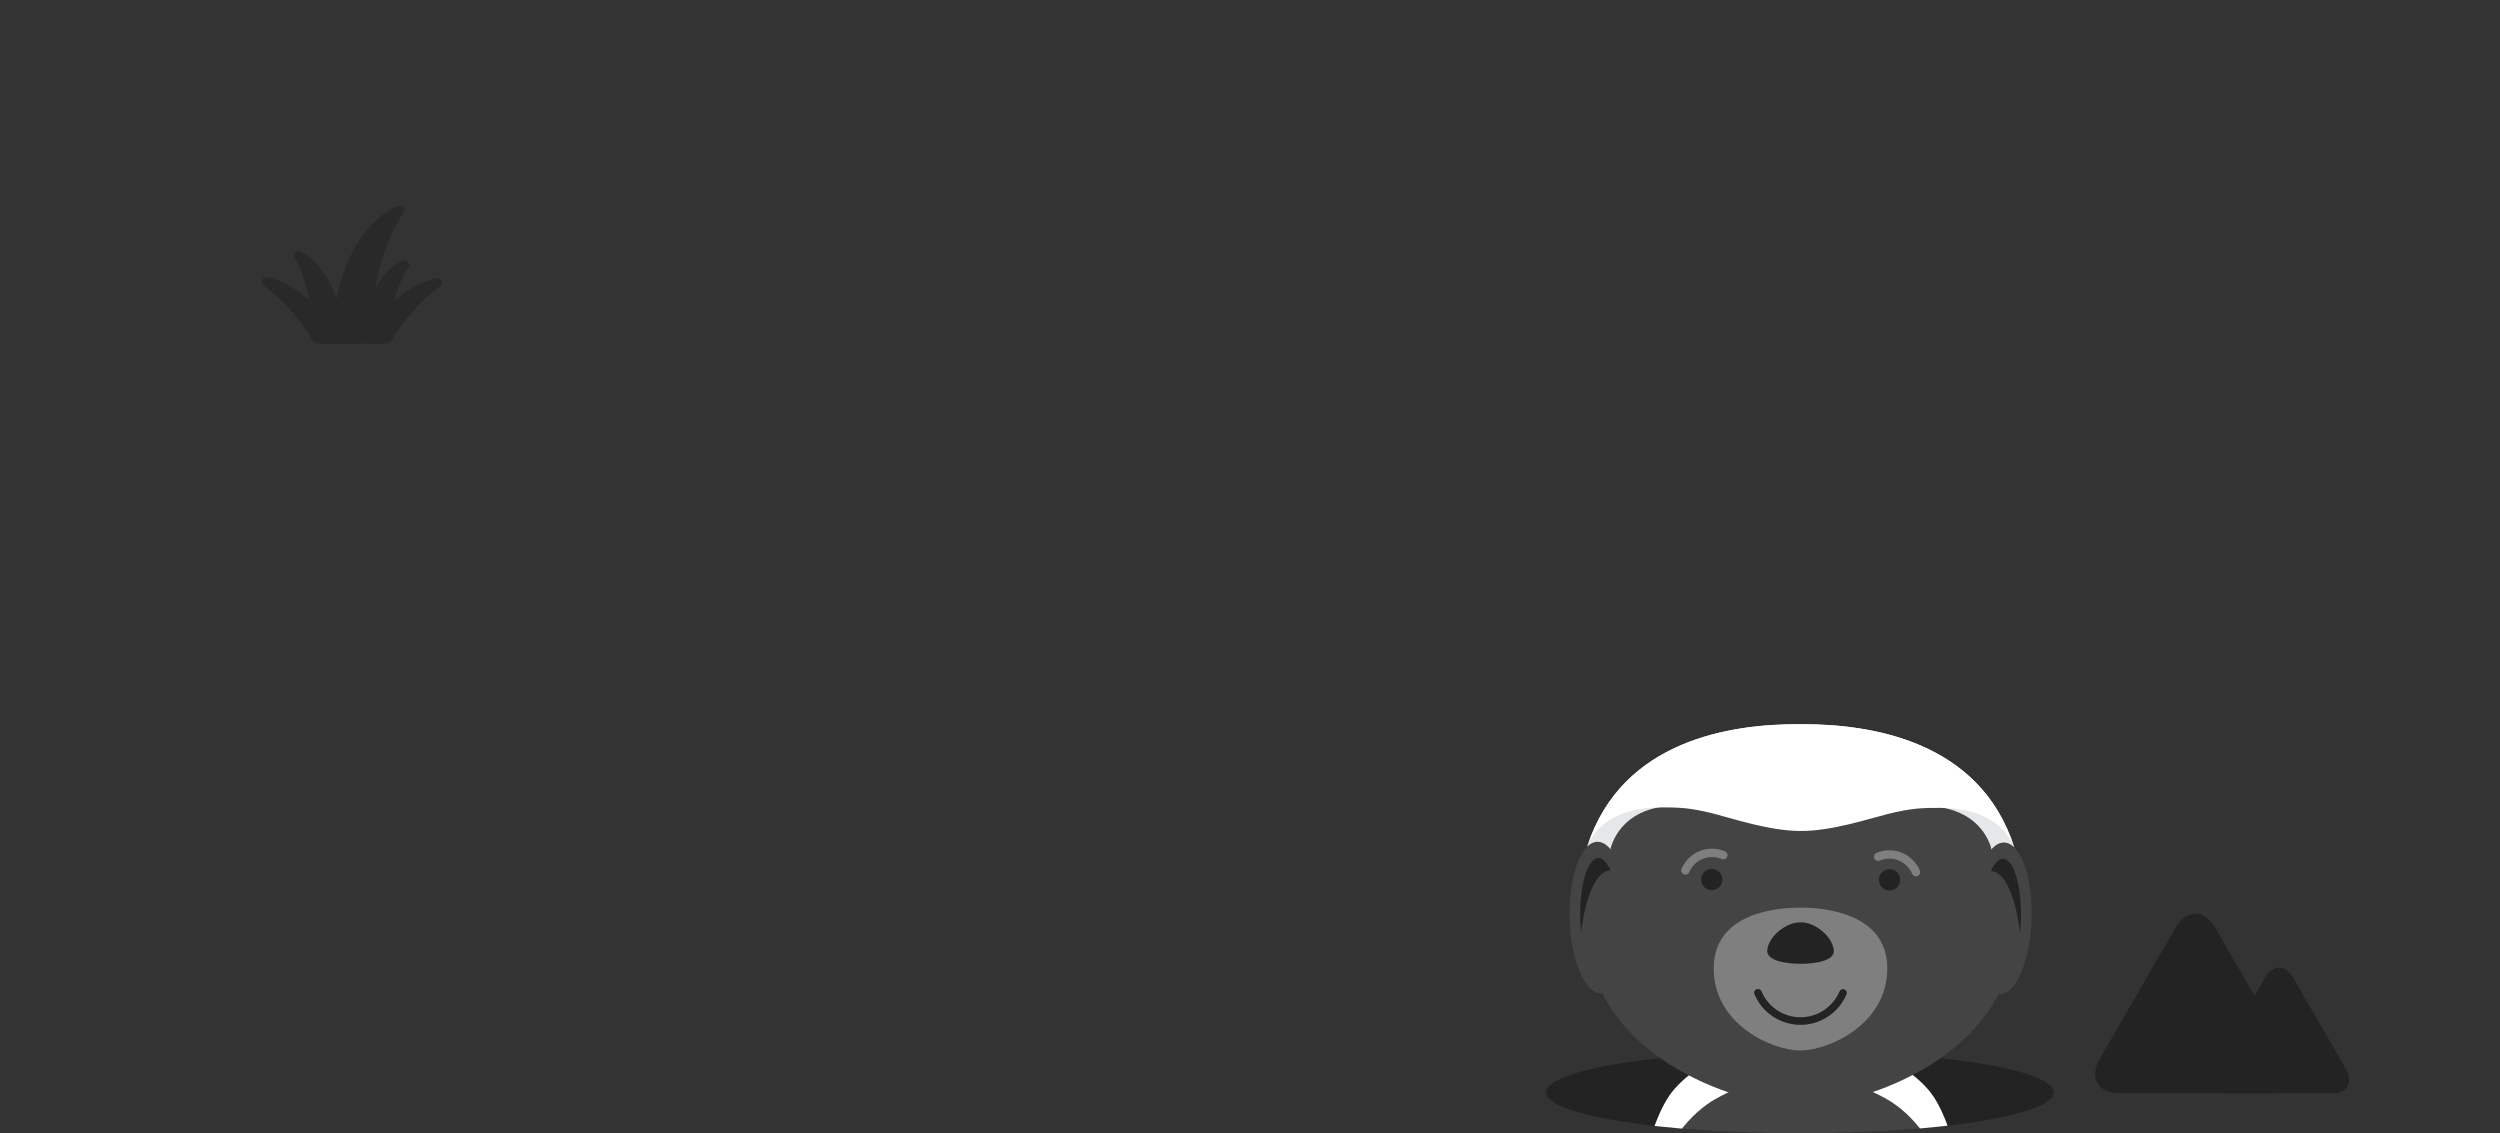 <?xml version="1.0" encoding="utf-8"?>
<!-- Generator: Adobe Illustrator 16.0.4, SVG Export Plug-In . SVG Version: 6.00 Build 0)  -->
<!DOCTYPE svg PUBLIC "-//W3C//DTD SVG 1.1//EN" "http://www.w3.org/Graphics/SVG/1.1/DTD/svg11.dtd">
<svg version="1.1" id="Layer_1" xmlns="http://www.w3.org/2000/svg" xmlns:xlink="http://www.w3.org/1999/xlink" x="0px" y="0px"
	 width="375px" height="170px" viewBox="0 0 375 170" enable-background="new 0 0 375 170" xml:space="preserve">
<rect x="0" y="0" width="375" height="170" fill="#333333" stroke="none"/>
<g>
	<g>
		<path fill="#232323" d="M317.984,164c-3.3,0-4.649-2.338-3-5.195l11.319-19.605c1.649-2.858,4.351-2.858,6,0l11.319,19.605
			c1.649,2.857,0.3,5.195-3,5.195H317.984z"/>
	</g>
	<g>
		<path fill="#232323" d="M333.951,164c-2.312,0-3.256-1.637-2.103-3.637l7.925-13.729c1.152-2,3.045-2,4.2,0l7.925,13.729
			c1.152,2,0.211,3.637-2.103,3.637H333.951z"/>
	</g>
</g>
<ellipse fill="#232323" cx="269.999" cy="163.854" rx="38.078" ry="6.146"/>
<g>
	<g>
		<g>
			<g>
				<defs>
					<path id="SVGID_1_" d="M308.077,93.656c0,3.395-17.05,6.146-38.078,6.146s-38.078-2.752-38.078-6.146v70.197
						c0,3.395,17.05,6.146,38.078,6.146s38.078-2.752,38.078-6.146V93.656z"/>
				</defs>
				<clipPath id="SVGID_2_">
					<use xlink:href="#SVGID_1_"  overflow="visible"/>
				</clipPath>
				<path clip-path="url(#SVGID_2_)" fill="#444444" d="M295.913,191.236c-1.062-9.939-5.188-22.066-13.037-26.445
					c-3.367-1.877-7.283-3.236-12.683-4.146c-1.28,0.211-2.479,0.451-3.604,0.715c-0.194,0.045-0.385,0.097-0.575,0.144
					c-0.337,0.084-0.666,0.168-0.988,0.256c-0.203,0.058-0.404,0.111-0.604,0.171c-0.322,0.094-0.643,0.188-0.955,0.288
					c-0.16,0.054-0.33,0.104-0.488,0.154c-0.449,0.146-0.891,0.303-1.315,0.465c-0.125,0.047-0.246,0.101-0.369,0.146
					c-0.321,0.125-0.64,0.254-0.949,0.386c-0.146,0.062-0.286,0.125-0.43,0.188c-0.295,0.131-0.586,0.267-0.873,0.402
					c-0.121,0.061-0.244,0.115-0.365,0.176c-0.397,0.197-0.788,0.4-1.17,0.611c-8.422,4.656-12.608,18.209-13.323,28.463
					c-0.062,1.492-0.093,2.922-0.088,4.266c0.004,3.469,0.217,6.353,0.631,8.094c0.021,0.08,0.056,0.158,0.08,0.238
					c2.094,9.537,12.629,16.807,25.332,16.828c14.225,0.025,25.772-9.039,25.795-20.248c0-0.104-0.009-0.203-0.011-0.309
					C296.141,199.184,296.146,195.369,295.913,191.236z"/>
			</g>
		</g>
	</g>
	<g>
		<g>
			<g>
				<defs>
					<path id="SVGID_3_" d="M308.077,93.656c0,3.395-17.05,6.146-38.078,6.146s-38.078-2.752-38.078-6.146v70.197
						c0,3.395,17.05,6.146,38.078,6.146s38.078-2.752,38.078-6.146V93.656z"/>
				</defs>
				<clipPath id="SVGID_4_">
					<use xlink:href="#SVGID_3_"  overflow="visible"/>
				</clipPath>
				<path clip-path="url(#SVGID_4_)" fill="#FFFFFF" d="M289.225,163.43c-3.25-3.715-7.478-5.541-15.802-5.906
					c-0.131-0.006-0.269-0.01-0.399-0.016c-0.42-0.016-0.846-0.029-1.283-0.039c-0.438-0.008-0.881-0.014-1.338-0.016
					c-0.053,0-0.101-0.002-0.152-0.002h-0.01c-0.018,0-0.031,0-0.049,0c-0.01,0-0.021,0-0.025,0h-0.008c-0.031,0-0.061,0-0.092,0
					c-0.48,0-0.949,0.006-1.408,0.014c-0.523,0.008-1.027,0.023-1.521,0.041c-0.05,0.002-0.101,0.004-0.146,0.006
					c-8.334,0.332-12.566,2.146-15.832,5.848c-4.32,4.9-6.522,18.933-6.979,29.851c0.715-10.254,4.901-23.808,13.323-28.463
					c3.371-1.863,7.293-3.209,12.692-4.103c5.396,0.91,9.312,2.271,12.683,4.146c8.404,4.688,12.539,18.256,13.218,28.512
					C295.677,182.383,293.523,168.346,289.225,163.43z"/>
			</g>
		</g>
	</g>
	<g>
		<g>
			<g>
				<defs>
					<path id="SVGID_5_" d="M308.077,93.656c0,3.395-17.05,6.146-38.078,6.146s-38.078-2.752-38.078-6.146v70.197
						c0,3.395,17.05,6.146,38.078,6.146s38.078-2.752,38.078-6.146V93.656z"/>
				</defs>
				<clipPath id="SVGID_6_">
					<use xlink:href="#SVGID_5_"  overflow="visible"/>
				</clipPath>
				<g clip-path="url(#SVGID_6_)">
					<path fill="#E6E7E8" d="M302.132,127.078c-5.19-16.135-21.78-18.428-31.586-18.445l-0.81-0.002
						c-9.805-0.02-26.401,2.213-31.651,18.328l32.084,16.635L302.132,127.078"/>
					<path fill="#444444" d="M288.749,120.93c-2.33-0.004-3.83,0.021-6.99,0.914c-2.696,0.766-7.457,2.562-11.53,2.553h-0.142
						c-4.075-0.006-8.83-1.817-11.524-2.594c-3.154-0.906-4.654-0.938-6.982-0.941c-8.854-0.016-10.025,6.57-10.025,6.57h-0.016
						c-4.465,16.293,3.17,16.137,3.17,16.137l50.812,0.097c0,0,7.621-0.293,3.097-16.625c-0.021-0.074-0.046-0.146-0.063-0.215
						C297.958,125.121,295.8,120.943,288.749,120.93z"/>
					<path fill="#444444" d="M269.952,165.891c-10.183-0.02-31.777-8.229-31.744-26.162c0.033-17.932,23.873-19.309,31.899-19.293
						c8.025,0.017,31.888,1.479,31.854,19.41C301.93,157.779,280.132,165.908,269.952,165.891z"/>
					<path fill="#7F7F7F" d="M270.018,157.576c-4.156-0.008-12.978-3.875-12.961-12.332c0.02-8.455,9.752-9.107,13.03-9.102
						c3.277,0.004,13.021,0.692,13.006,9.146C283.077,153.748,274.175,157.584,270.018,157.576z"/>
					<path fill="#232323" d="M270.279,138.361c1.81,0.004,4.476,1.895,4.785,4.094c0.312,2.201-4.914,2.113-4.914,2.113h-0.149
						c0,0-5.226,0.065-4.905-2.133c0.315-2.197,2.991-4.078,4.799-4.074H270.279z"/>
					<path fill="none" stroke="#7F7F7F" stroke-width="1.257" stroke-linecap="round" stroke-miterlimit="10" d="M252.811,130.57
						c0.219-0.521,0.537-0.986,0.932-1.377c0.393-0.394,0.857-0.707,1.377-0.924c0.52-0.222,1.088-0.338,1.688-0.338
						c0.6,0.002,1.168,0.125,1.686,0.346"/>
					<path fill="none" stroke="#7F7F7F" stroke-width="1.257" stroke-linecap="round" stroke-miterlimit="10" d="M287.396,130.822
						c-0.222-0.518-0.535-0.986-0.926-1.377c-0.394-0.396-0.857-0.711-1.373-0.93c-0.521-0.224-1.091-0.345-1.688-0.347
						c-0.601,0-1.168,0.119-1.688,0.336"/>
					<g>
						<circle fill="#232323" cx="256.768" cy="131.927" r="1.598"/>
						<circle fill="#232323" cx="283.432" cy="131.977" r="1.597"/>
					</g>
					<path fill="#444444" d="M244.354,137.516c0.181,6.281-1.676,11.428-4.139,11.498c-2.461,0.066-4.6-4.969-4.775-11.246
						c-0.174-6.276,1.681-11.424,4.138-11.496C242.038,126.203,244.18,131.238,244.354,137.516z"/>
					<path fill="#444444" d="M295.823,137.611c-0.199,6.279,1.633,11.434,4.098,11.512c2.459,0.076,4.617-4.951,4.813-11.227
						c0.201-6.281-1.633-11.435-4.094-11.515C298.18,126.305,296.021,131.334,295.823,137.611z"/>
					<path fill="#232323" d="M298.712,130.678c2.024,0.078,3.666,3.902,4.285,9.303c0.071-0.678,0.123-1.385,0.144-2.112
						c0.131-4.937-1.062-8.982-2.668-9.048c-0.683-0.024-1.328,0.681-1.854,1.869C298.646,130.689,298.68,130.676,298.712,130.678z"
						/>
					<path fill="#232323" d="M241.493,130.572c-2.027,0.072-3.683,3.891-4.32,9.287c-0.069-0.68-0.118-1.385-0.135-2.117
						c-0.113-4.934,1.099-8.979,2.7-9.035c0.683-0.021,1.324,0.686,1.851,1.877C241.557,130.584,241.525,130.572,241.493,130.572z"
						/>
					<path fill="#FFFFFF" d="M270.046,124.645c-4.598-0.008-9.961-1.819-13-2.598c-3.562-0.906-5.254-0.936-7.883-0.941
						c-7.953-0.016-10.406,4.152-11.078,5.854c5.25-16.114,21.849-18.349,31.651-18.328l0.81,0.002
						c9.806,0.019,26.396,2.312,31.586,18.445c-0.666-1.703-3.104-5.881-11.057-5.896c-2.628-0.005-4.322,0.02-7.886,0.914
						c-3.045,0.764-8.412,2.557-13.014,2.549h-0.132L270.046,124.645L270.046,124.645z"/>
					<path fill="none" stroke="#232323" stroke-width="1.139" stroke-linecap="round" stroke-miterlimit="10" d="M276.448,148.941
						c-0.353,0.828-0.859,1.574-1.486,2.199c-0.629,0.625-1.375,1.129-2.205,1.479c-0.829,0.35-1.739,0.541-2.696,0.539
						c-0.955-0.002-1.867-0.195-2.691-0.549c-0.826-0.354-1.574-0.857-2.199-1.486s-1.131-1.377-1.479-2.205"/>
				</g>
			</g>
		</g>
	</g>
</g>
<path opacity="0.2" d="M66.258,42.106c-0.122-0.291-0.428-0.456-0.74-0.403c-2.05,0.363-4.315,1.629-6.369,3.463
	c0.48-1.978,1.201-3.73,2.125-5.052c0.171-0.245,0.161-0.574-0.025-0.807c-0.187-0.235-0.505-0.316-0.782-0.205
	c-1.725,0.7-3.189,2.264-4.221,4.345c0.785-4.569,2.277-8.641,4.313-11.553c0.172-0.245,0.161-0.574-0.025-0.808
	c-0.186-0.233-0.504-0.316-0.781-0.204c-4.513,1.834-7.957,7.224-9.268,13.958c-1.062-3.243-2.959-5.843-5.362-7.097
	c-0.264-0.138-0.589-0.086-0.797,0.129c-0.208,0.215-0.25,0.541-0.103,0.801c1,1.772,1.748,3.982,2.216,6.403
	c-2.059-1.844-4.333-3.119-6.39-3.485c-0.303-0.053-0.617,0.112-0.74,0.403c-0.122,0.291-0.027,0.627,0.229,0.811
	c2.666,1.908,5.369,4.937,7.416,8.31c0.048,0.08,0.124,0.134,0.2,0.184c0.124,0.15,0.304,0.251,0.513,0.251h2.908h0.176h4.191
	c0.062,0,0.118-0.02,0.174-0.035c0.057,0.016,0.113,0.035,0.175,0.035h2.513c0.039,0,0.072-0.016,0.109-0.022
	c0.04,0.007,0.081,0.02,0.121,0.02c0.23,0,0.452-0.119,0.577-0.325c2.049-3.376,4.752-6.404,7.416-8.307
	C66.285,42.733,66.38,42.396,66.258,42.106z"/>
</svg>
